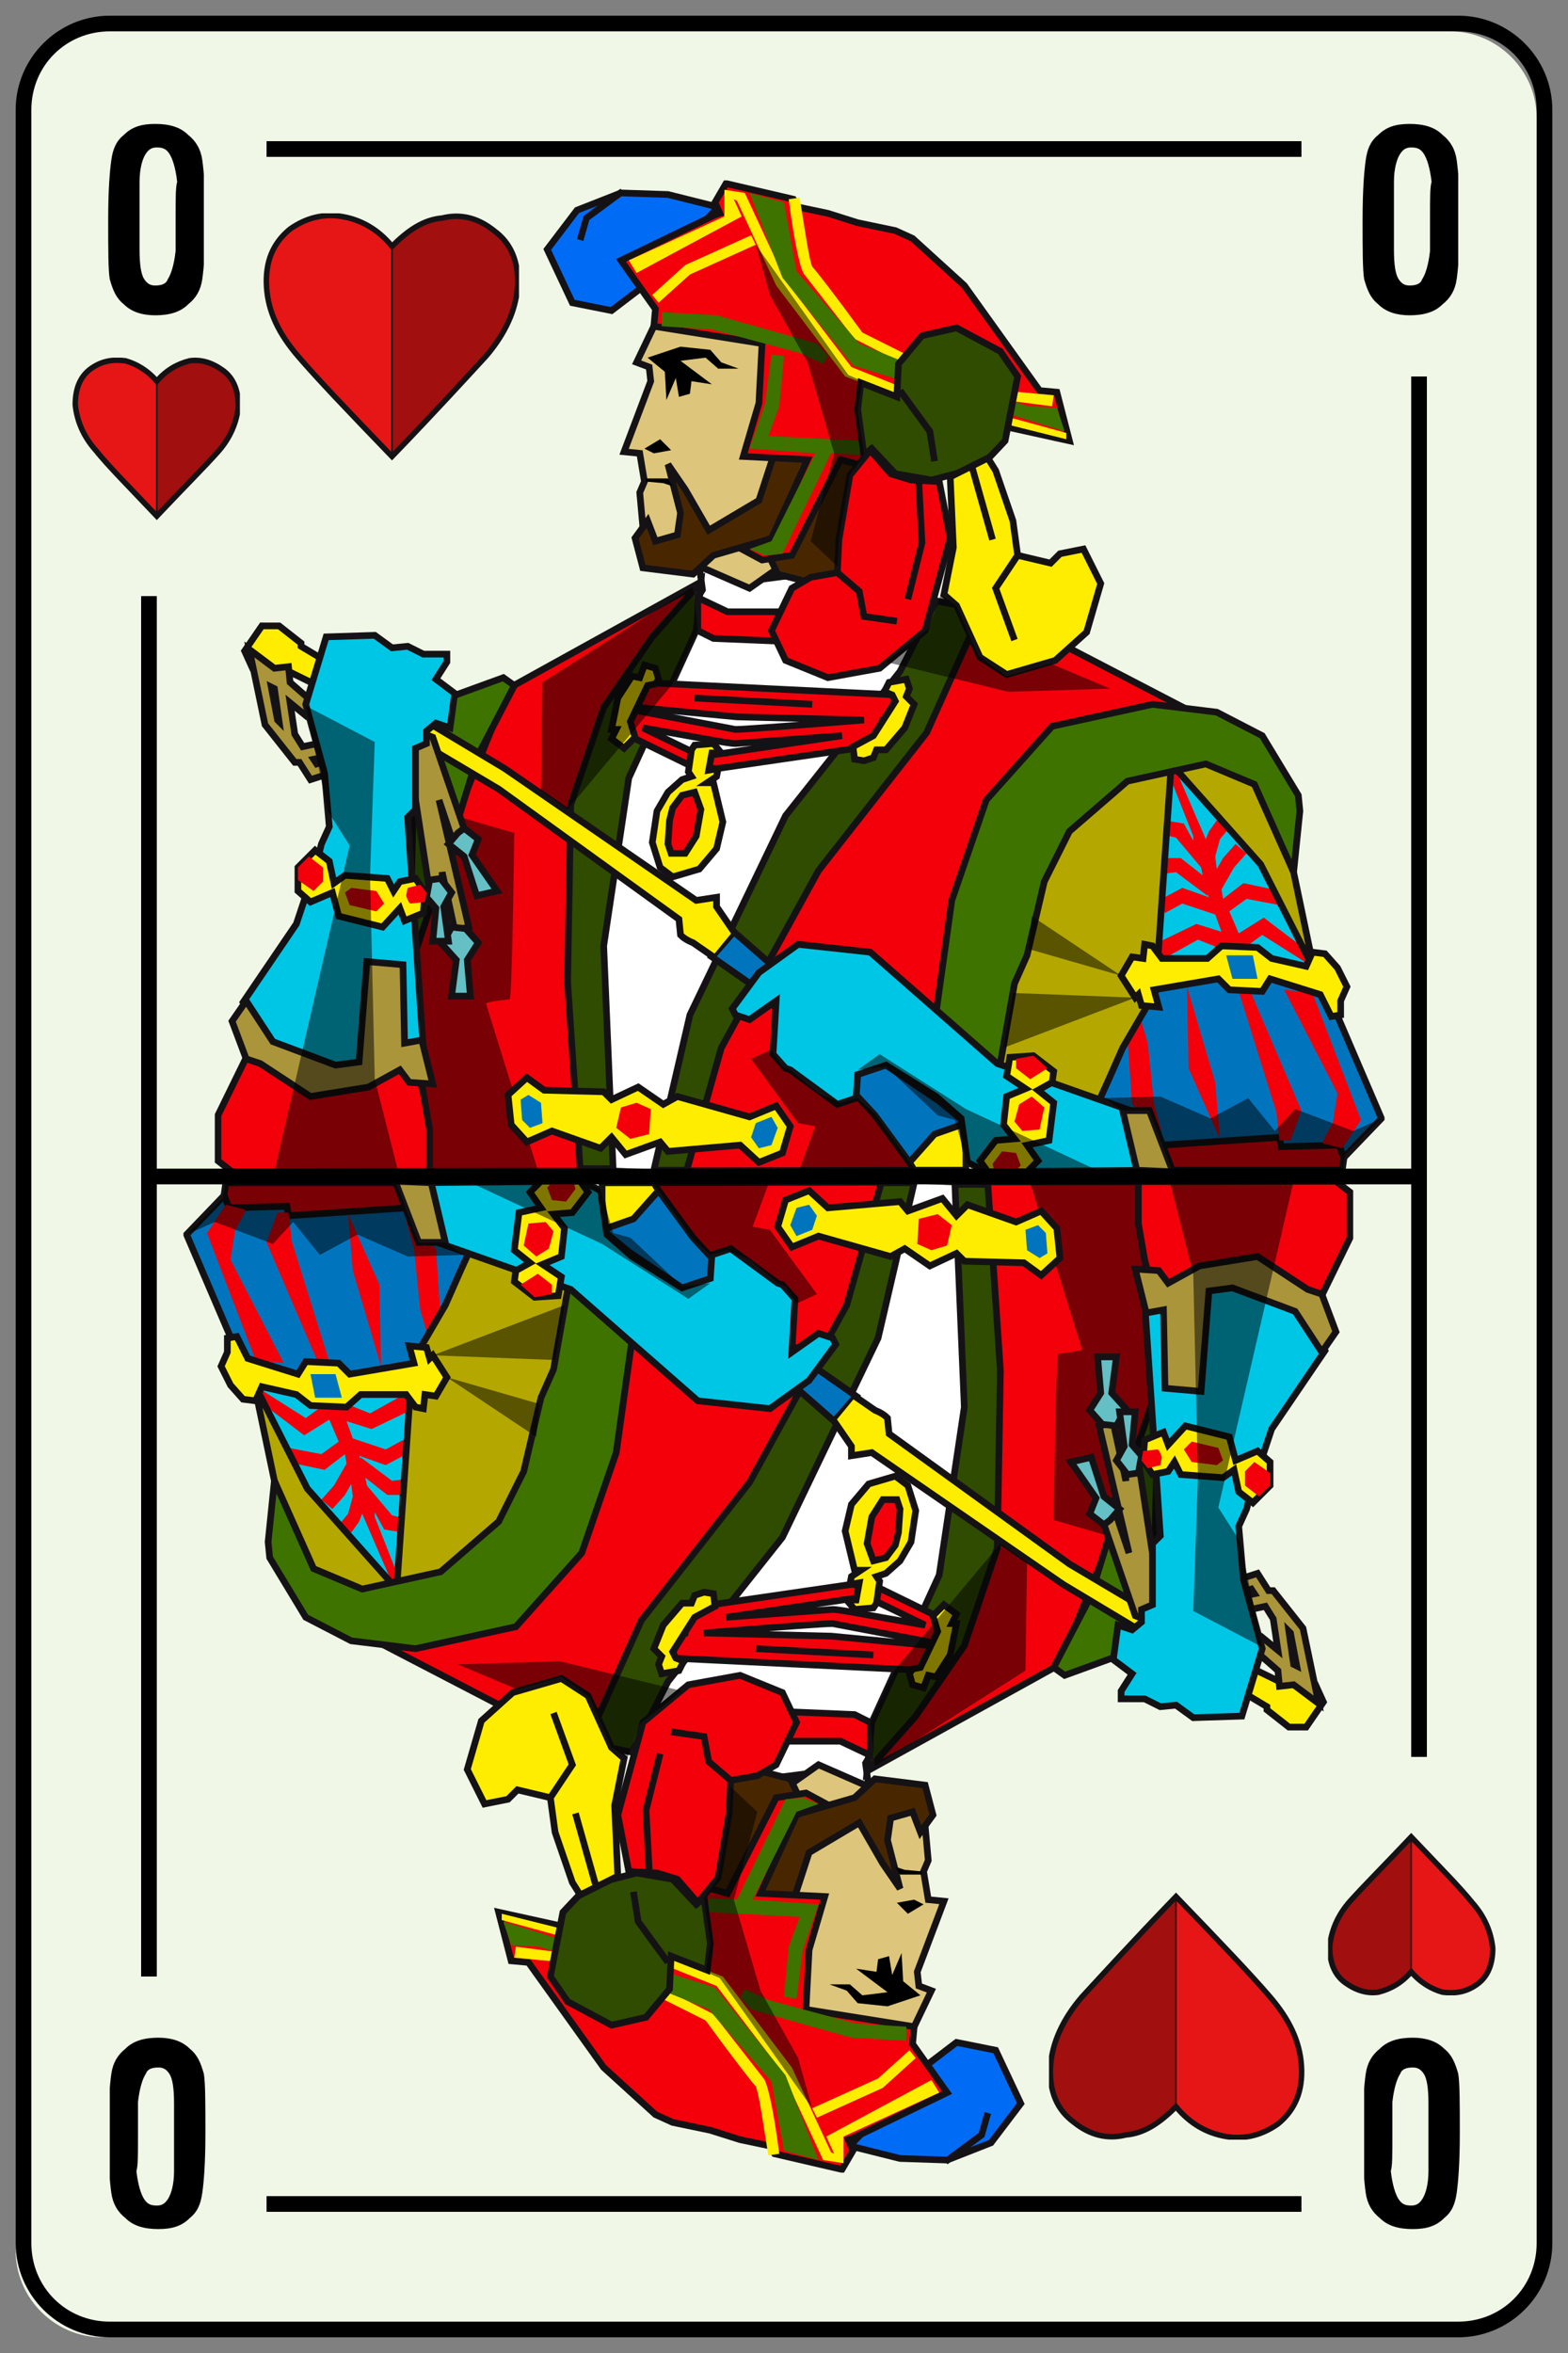 <svg xmlns="http://www.w3.org/2000/svg" xmlns:xlink="http://www.w3.org/1999/xlink" viewBox="0 0 100 150" enable-background="new 0 0 100 150"><rect x="0" y="0" width="100" height="150" fill="#808080" stroke="none"/><symbol viewBox="-4.9 -10.1 9.8 20.2"><path fill-rule="evenodd" clip-rule="evenodd" fill="#009C22" d="M0-1.3c3.1 0 4.7-1.6 4.7-3 0-2.6-2.6-3.9-3.5-4.2-1.1-.4-1.2-1.4-1.2-1.4s-.1 1-1.3 1.5c-.9.3-3.5 1.6-3.5 4.2.1 1.3 1.7 2.9 4.8 2.9z"/><path fill-rule="evenodd" clip-rule="evenodd" fill="#006F20" d="M0-1.3v-8.6s-.1 1-1.3 1.5c-.9.3-3.5 1.6-3.5 4.2.1 1.3 1.7 2.9 4.8 2.9z"/><path fill-rule="evenodd" clip-rule="evenodd" fill="#F40D1D" d="M3.5-2.2h-7v8.7l3.5 3.4 3.5-3.4z"/><path fill-rule="evenodd" clip-rule="evenodd" fill="#AC0019" d="M0-2.2h-3.5v8.7l3.5 3.4z"/><path stroke="#000" stroke-width=".35" stroke-linecap="round" stroke-linejoin="round" stroke-miterlimit="10" fill="none" d="M0-9.9v6.9M0 9.9v-11.8"/><path fill-rule="evenodd" clip-rule="evenodd" fill="#fe0" d="M3.5-1.2v-1.1c-.8-.4-2.1-.7-3.5-.7s-2.7.3-3.5.7v1.1c.8-.4 2-.7 3.5-.7s2.7.3 3.5.7z"/><path clip-rule="evenodd" stroke="#000" stroke-width=".35" stroke-linecap="round" stroke-linejoin="round" stroke-miterlimit="10" d="M-3.5-2.2v8.7l3.5 3.4 3.5-3.5v-8.7c.8-.6 1.3-1.3 1.3-2 0-2.6-2.6-3.9-3.5-4.2-1.2-.4-1.3-1.4-1.3-1.4s-.1 1-1.3 1.5c-.9.3-3.5 1.6-3.5 4.2.1.6.5 1.4 1.3 2z" fill="none"/><path clip-rule="evenodd" stroke="#000" stroke-width=".25" stroke-linecap="round" stroke-miterlimit="10" d="M3.5-2.3c-.8-.4-2.1-.7-3.5-.7s-2.7.3-3.5.7" fill="none"/></symbol><symbol viewBox="-6.7 -8.5 13.4 17"><path fill-rule="evenodd" clip-rule="evenodd" fill="#009915" d="M0 8.3c1.5-1.4 2.4-2.2 2.5-2.5.4-.8.5-1.8.3-3l1.2 1.7.8-1.1c.5-.8.8-1.4.9-1.8.2-.9-.1-2-.9-3.3l1.6.9c.1-2.4-.1-4-.4-4.7-.3-.6-1.1-1-2.3-1.2l1.8-.6c-.8-.7-1.8-1-2.8-1-.1 0-.4.3-1 .8-.4.4-.8.3-1.2-.3h-1c-.4.6-.8.6-1.2.2-.6-.6-.9-.8-1-.8-1 0-2 .4-2.9 1.1l1.8.6c-1.2.2-2 .6-2.3 1.3-.2.5-.4 1.4-.4 2.8v2l1.6-.9c-.8 1.3-1 2.4-.9 3.3.1.4.4 1 .9 1.8.3.4.6.7.8 1.1l1.2-1.7c-.1 1 0 2 .4 2.8.1.3 1 1.1 2.5 2.5z"/><path fill-rule="evenodd" clip-rule="evenodd" fill-opacity=".298" d="M-4.9 3.5c.3.4.6.7.8 1.1l1.2-1.7c-.1 1.1 0 2.1.4 2.9.2.3 1 1.2 2.6 2.5v-16h-.5c-.4.5-.8.6-1.2.2-.6-.5-.9-.8-1-.8-1 0-2 .4-2.9 1.1l1.8.6c-1.2.2-2 .6-2.3 1.3-.3.4-.5 1.3-.5 2.7v2l1.6-.9c-.8 1.3-1 2.4-.9 3.3.1.3.4.9.9 1.7z"/><path clip-rule="evenodd" stroke="#000" stroke-width=".031" stroke-linecap="round" stroke-linejoin="round" stroke-miterlimit="3" d="M-4.9 3.5c-.5-.8-.8-1.4-.9-1.8-.2-.9.1-2 .9-3.3l-1.6.9v-2c0-1.3.2-2.2.4-2.7.4-.7 1.1-1.2 2.3-1.3l-1.8-.6c.9-.7 1.9-1 2.9-1 .1 0 .4.3 1 .8.4.4.8.3 1.2-.2h.5v16c-1.5-1.4-2.4-2.2-2.6-2.5-.3-.8-.4-1.8-.3-3l-1.2 1.7c-.2-.3-.5-.7-.8-1z" fill="none"/><path clip-rule="evenodd" stroke="#151215" stroke-width=".35" d="M0 8.3c-1.5-1.4-2.4-2.2-2.6-2.5-.3-.8-.4-1.8-.3-3l-1.2 1.7c-.2-.3-.5-.7-.8-1.1-.5-.8-.8-1.4-.9-1.8-.2-.9.1-2 .9-3.3l-1.6.9v-2c0-1.2.2-2.1.4-2.6.4-.7 1.1-1.2 2.3-1.3l-1.8-.6c.9-.7 1.9-1 2.9-1 .1 0 .4.3 1 .8.4.4.8.3 1.2-.2h1c.4.6.8.6 1.2.2.6-.6.9-.8 1-.8 1 0 2 .4 2.9 1.1l-1.9.5c1.2.2 2 .6 2.3 1.3.4.7.5 2.3.4 4.7l-1.5-.9c.8 1.3 1 2.4.9 3.3-.1.4-.4 1-.9 1.8l-.8 1-1.3-1.7c.2 1.2.1 2.2-.3 3-.1.3-1 1.1-2.5 2.5z" fill="none"/></symbol><symbol id="g" viewBox="-8.2 -7.9 16.3 15.8"><path fill-rule="evenodd" clip-rule="evenodd" fill="#E61616" d="M6.5 6.8c1.1-.8 1.6-2 1.5-3.6-.1-1.6-.7-3-2-4.4-1.2-1.4-3.2-3.5-6-6.4-2.8 2.9-4.8 5.1-6 6.4-1.2 1.4-1.9 2.9-2 4.4-.1 1.6.4 2.8 1.5 3.6 1 .8 2.1 1.1 3.3.8 1.2-.1 2.3-.8 3.2-1.8 1 1 2 1.7 3.2 1.8 1.2.3 2.3 0 3.3-.8z"/><path fill-rule="evenodd" clip-rule="evenodd" fill-opacity=".298" d="M0-7.6v13.4c1 1 2 1.6 3.2 1.8 1.2.2 2.3-.1 3.3-.8 1.1-.8 1.6-2 1.5-3.6-.1-1.6-.7-3-2-4.4-1.2-1.4-3.2-3.5-6-6.4z"/><path clip-rule="evenodd" stroke="#151215" stroke-width=".1" stroke-linecap="round" stroke-linejoin="round" stroke-miterlimit="3" d="M0-7.6c2.8 2.9 4.8 5.1 6 6.4 1.2 1.4 1.9 2.9 2 4.4.1 1.6-.4 2.8-1.5 3.6-1 .8-2.1 1.1-3.3.8-1.2-.2-2.2-.8-3.2-1.8v-13.4z" fill="none"/><path clip-rule="evenodd" stroke="#151215" stroke-width=".35" d="M6.5 6.8c-1 .8-2.1 1.1-3.3.8-1.2-.1-2.2-.8-3.2-1.8-.9 1.1-2 1.7-3.2 1.9-1.2.2-2.3-.1-3.3-.8-1.1-.9-1.6-2.1-1.5-3.7.1-1.6.8-3 2-4.4 1.2-1.4 3.2-3.5 6-6.4 2.8 2.9 4.8 5.1 6 6.4 1.2 1.4 1.9 2.9 2 4.4.1 1.6-.4 2.8-1.5 3.6z" fill="none"/></symbol><symbol id="c" viewBox="-5.4 -5.2 10.7 10.4"><path fill-rule="evenodd" clip-rule="evenodd" fill="#E61616" d="M4.2 4.4c.7-.5 1-1.3 1-2.3-.1-1-.5-2-1.3-2.9-.8-.9-2.1-2.2-3.9-4.1-1.8 1.9-3.1 3.2-3.9 4.1-.8.9-1.2 1.9-1.3 2.9-.1 1 .3 1.8 1 2.3.7.5 1.4.7 2.2.6.7-.2 1.4-.6 2-1.3.6.7 1.3 1.1 2.1 1.3.7.1 1.4-.1 2.1-.6z"/><path fill-rule="evenodd" clip-rule="evenodd" fill-opacity=".298" d="M0-4.9v8.7c.6.6 1.3 1 2.1 1.2.8.1 1.5 0 2.1-.5.7-.5 1-1.3 1-2.3-.1-1-.5-2-1.3-2.9-.8-1-2.1-2.3-3.9-4.2z"/><path clip-rule="evenodd" stroke="#151215" stroke-width=".1" stroke-linecap="round" stroke-linejoin="round" stroke-miterlimit="3" d="M0-4.9c1.8 1.9 3.1 3.2 3.9 4.1.8.9 1.2 1.9 1.3 2.9.1 1-.3 1.8-1 2.3-.7.5-1.4.7-2.1.6-.8-.2-1.5-.6-2.1-1.2v-8.7z" fill="none"/><path clip-rule="evenodd" stroke="#151215" stroke-width=".35" d="M4.2 4.4c-.7.5-1.4.7-2.1.6-.8-.2-1.5-.6-2.1-1.3-.6.7-1.3 1.1-2 1.3-.8.1-1.5 0-2.2-.5-.7-.5-1-1.3-1-2.3.1-1 .5-2 1.3-2.9.8-1 2.1-2.3 3.9-4.2 1.8 1.9 3.1 3.2 3.9 4.1.8.9 1.2 1.9 1.3 2.9 0 1-.3 1.8-1 2.3z" fill="none"/></symbol><symbol id="e" viewBox="-36.3 0 74.6 63.5"><g clip-rule="evenodd"><path fill-rule="evenodd" fill="#F3000B" d="M4.7 29.6l9.6 6.1 12.9-6.7-12.2-7.3-4.1-21.3-46.1-.1-.9.7v2.9l2.2 4.5 9.7 6.4 6.6 16.3 12.3 6.8-2.3-18.7z"/><path stroke="#151215" stroke-width=".425" fill="none" d="M4.7 29.6l-12.3-10.4 2.3 18.7-12.3-6.8-6.6-16.3-9.7-6.4-2.2-4.5v-2.9l.9-.7 46.1.1 4.1 21.3 12.2 7.3-12.9 6.7z"/><path fill-rule="evenodd" fill="#fff" d="M9 33.3l-8.7-12.5-4.2-8.9-3.5-11.7-4.7.2-.1 16.9 4.4 15.8 2.6 4.3-.2 1.5 3.4-.9 6.2.8z"/><path stroke="#151215" stroke-width=".425" fill="none" d="M9 33.3l-8.7-12.5-4.2-8.9-3.5-11.7-4.7.2-.1 16.9 4.4 15.8 2.6 4.3-.2 1.5 3.4-.9 6.2.8z"/><path fill-rule="evenodd" fill="#2F4C00" d="M9.7 36.7l2.9-.6-3.5-7.8-6.9-8.8-6.2-11.3-2.2-7.8h-2.1l2.3 9.9 6.1 12.7 7.3 9.2z"/><path stroke="#151215" stroke-width=".425" fill="none" d="M9.7 36.7l-2.3-4.5-7.3-9.2-6.1-12.7-2.3-9.9h2.1l2.2 7.8 6.2 11.3 6.9 8.8 3.5 7.8z"/><path fill-rule="evenodd" fill="#2F4C00" d="M-5.3 37.9l-.3-3.1-4.3-9.4-1.6-10.7.6-14.2h-2.1l-.8 11.9.2 11.3 2.1 6.2 3.1 4.5z"/><path stroke="#151215" stroke-width=".425" fill="none" d="M-5.3 37.9l-3.1-3.5-3.1-4.5-2.1-6.2-.2-11.3.8-11.9h2.1l-.6 14.2 1.6 10.7 4.3 9.4z"/><path fill-rule="evenodd" fill="#F3000B" d="M35.6.4h-11.4l-.5 2 8.1.7 4-1.3z"/><path stroke="#151215" stroke-width=".425" fill="none" d="M35.6.4l.2 1.4-4 1.3-8.1-.7.5-2z"/></g><path fill-rule="evenodd" clip-rule="evenodd" fill="#3E7300" d="M-17.2 31.3c-1.6-2.9-2.4-4.4-2.4-4.7 0-.2-.7-2.5-2.1-6.9-.7-2.3-1.5-4.5-2.2-6.7l.3 12.3 2.4 5.2 3.3 1.2.7-.4z"/><path clip-rule="evenodd" stroke="#151215" stroke-width=".425" d="M-17.2 31.3l-.7.5-3.3-1.2-2.4-5.2-.3-12.3c.7 2.2 1.5 4.4 2.2 6.7 1.4 4.5 2.1 6.8 2.1 6.9.1.2.9 1.7 2.4 4.6z" fill="none"/><g clip-rule="evenodd"><path fill-rule="evenodd" fill="#0075BD" d="M34.8 11.4l3.3-7.7-2.4-2.5-.3.8-3.7-.1-.1.6-7.5-.5-5 1 2 6.9 2.2 2.7 5.7.7z"/><path stroke="#151215" stroke-width=".425" fill="none" d="M34.8 11.4l3.3-7.7-2.4-2.5-.3.8-3.7-.1-.1.6-7.5-.5-5 1 2 6.9 2.2 2.7 5.7.7z"/><path fill-rule="evenodd" fill="#00C6E6" d="M25.2 27.1l6.7-8.6 1.9-5.7-10.5-.2 1 14.5z"/><path stroke="#151215" stroke-width=".425" fill="none" d="M25.2 27.1l6.7-8.6 1.9-5.7-10.5-.2 1 14.5z"/><g fill-rule="evenodd" fill="#F3000B"><path d="M24.6 25.5l.4.4 1.9-4.4.2.5.5.7.7-.6-.5-.6-.3-1.1.1-.8.4.7.8.9.7-.6-.8-.9-.8-1.4.1-.6 1.3 1 1.9-.4.4-1-2.1.4-1.1-.8.6-1.4 1.6 1 2.5-1.9.4-1.1-3 1.9-1.1-.8.2-.4-.1-.1-.5.3-.6-.1-2 .8-2.7-1.5-.1 1.2 2.7 1.3 1.6-.5-.4 1.1-2.1.7-1.1-.6-.4.8 1.5.8 1.7-.6-.1.2v-.1l-2 1.5-.8-.1.1 1h1l1.4-1.1-.1.5-1.6 1.9-.8.2.1.9 1.2-.2.6-1.1v.3zM31.9 11.9l1.8-.2 3.1-8.1-1.2-1.8-1.2.3c-.1 0 0 .2.2.6l.4.7.3 1.9-3.4 6.6zM29 11.8l.7.1 3.3-7.7-.7-1.9h-.7l-.2 1.8zM25.7 12.1l1.8-6.1.3-3.6-2 4.5zM22.7 10.2l.5-1.7.4-3.9.5-1.8-1.9 1.8-.3 4.3z"/></g><path fill-rule="evenodd" fill="#B4A800" d="M32.5 19.4l1.3-6.2-3.4 6.7-5.7 6.4-1-14.5-2.1-3.6c-1.4-3.2-2.2-4.9-2.3-4.9-.1 0-3.3.1-9.6.4l7.2 21 10 3.5 3.1-2.4 2.5-6.4z"/><path stroke="#151215" stroke-width=".425" d="M32.5 19.4l1.3-6.2-3.4 6.7-5.7 6.4-1-14.5-2.1-3.6c-1.4-3.2-2.2-4.9-2.3-4.9-.1 0-3.3.1-9.6.4l7.2 21 10 3.5 3.1-2.4 2.5-6.4z" fill="none"/><path fill-rule="evenodd" fill="#FFED00" d="M33.3 13.4l.4.9.8-.1.8-.9.6-1.2-.4-.9v-.9l-.6-.1-.7 1.4-3.2 1-.5-.8-2.1.1-.7.7-4.1-.7.3-1.1-1.1.1-.2.7-.2-.2-.9 1.4.7 1.2.7-.1.1.9.5-.1.6-.8h2.9l.9.8 2.3-.1.9-.7z"/><path stroke="#151215" stroke-width=".425" fill="none" d="M33.3 13.4l-2.2.5-.9.7-2.3.1-.9-.8h-2.9l-.6.8-.5.1-.1-.9-.7.1-.7-1.2.9-1.4.2.2.2-.7 1.1-.1-.3 1.1 4.1.7.7-.7 2.1-.1.5.8 3.2-1 .7-1.4.6.1v.9l.4.9-.6 1.2-.8.9-.8.1z"/></g><path fill-rule="evenodd" clip-rule="evenodd" fill="#3E7300" d="M12.9 24l4.2 4.7 6.4 1.4 4.1-.5 2.9-1.5 2.3-3.8.1-1-.4-3.9-2.5 5.6-3.1 1.3-5-1.1-3.7-3.2-1.6-3.2-1.1-4.7-.8-1.8-1.6-9-3.8 4.3 1.4 10z"/><path clip-rule="evenodd" stroke="#151215" stroke-width=".425" fill="none" d="M12.9 24l-2.2-6.4-1.4-10 3.8-4.3 1.6 9 .8 1.8 1.1 4.7 1.6 3.2 3.7 3.2 5 1.1 3.1-1.3 2.5-5.6.4 3.9-.1 1-2.3 3.8-2.9 1.5-4.1.5-6.4-1.4z"/><path fill-rule="evenodd" clip-rule="evenodd" d="M-17.2 21.9c-.1-7-.2-10.6-.3-10.6l-.8-.1c-.5-.1-.7-.1-.7-.2l3.3-10.6h-6.8v2.5l-.9 3 .7.1-.3 2.9-1 14 .6.8 6.2-1.8z" opacity=".5" enable-background="new"/><g clip-rule="evenodd"><path fill-rule="evenodd" fill="#0075BD" d="M-1.6 11.9l-3 2.1 1.4 1.6 9.7-8.5 3.4-2.3 1.7-1.4-3.6-2.5-2.2 3z"/><path stroke="#151215" stroke-width=".425" fill="none" d="M11.6 3.4l-1.7 1.4-3.4 2.3-9.7 8.5-1.4-1.6 3-2.1 7.4-8 2.2-3"/><path fill-rule="evenodd" fill="#FFED00" d="M9.6 2.7l2 .7v-3h-3.3l-.3.5z"/><path stroke="#151215" stroke-width=".425" fill="none" d="M9.6 2.7l-1.6-1.8.3-.5h3.3v3z"/><path fill-rule="evenodd" fill="#FFED00" d="M-30.8 34.1v-.2l13-7.8 12.2-8.4 1.3.2v-.6l1.1-1.6-1.4-1.7-1.3.9c-.5.2-.8.4-.8.5l-.1 1-11.5 8.3-9.1 5.4-4.3 2.1-2.3.2-.5 1.1 1.1 1.6h1.1l1.5-1z"/><path stroke="#151215" stroke-width=".425" d="M-3.2 15.6l-1.1 1.6v.6l-1.3-.2-12.2 8.4-13 7.8v.2l-1.4 1.1h-1.1l-1.1-1.6.5-1.1 2.3-.2 4.3-2.1 9.1-5.4 11.5-8.3.1-1c.1-.1.3-.3.8-.5l1.3-.9" fill="none"/><path fill-rule="evenodd" fill="#AA953A" d="M-30 26.6l.2-.2 2.7.9-2.9-.7zm-1.2 1.6l.5-.8 4.7 1-4.4.9-1.1.9.3-2zm-1.3 2.9l-.2.2.4-2.1.1-.1-.3 2zm-1.6 2.5l1.5-1.2.9.1.1-1 1.6-1.4 6.6-1.3v-.4l.3.1.1-.3.5-.2 2.4-7-.9-.3-1 3.3 1.9-8.2-.9-.2-.8 3.7v-.5l-.9-.1-1.3 8.5-6.2-2-.7 1.1h-.3l-1.9 2.4-1 4.9z"/><path stroke="#151215" stroke-width=".425" d="M-34.1 33.6l1-4.8 1.9-2.4h.3l.7-1.1 6.2 2 1.3-8.5.9.1v.5l.8-3.7.9.2-1.9 8.1 1.1-3.3.9.3-2.4 7-.5.2-.1.3-.3-.1v.4l-6.6 1.3-1.6 1.4-.1 1-.9-.1-1.6 1.2zm1.6-2.5l.3-2.1-.1.1-.4 2.1.2-.1zm1.3-2.9l-.3 2 1.1-.9 4.4-.9-4.7-1-.5.8zm1.2-1.6l2.9.6-2.7-.9-.2.3z" fill="none"/><path fill-rule="evenodd" fill="#64C0C5" d="M-20.8 21.9l.4.3.9-.7-.4-1 1.6-2.3-1.3-.3-.8 2.5-1 .8z"/><path stroke="#151215" stroke-width=".425" fill="none" d="M-20.8 21.9l-.6-.7 1-.8.8-2.5 1.3.3-1.6 2.3.4 1-.9.7z"/><path fill-rule="evenodd" fill="#64C0C5" d="M-21.2 15.9l.9-.1.8-.9-.7-1.1.2-2.3h-1.2l.3 2.3-.9 1z"/><path stroke="#151215" stroke-width=".425" fill="none" d="M-21.2 15.9l.9-.1.8-.9-.7-1.1.2-2.3h-1.2l.3 2.3-.9 1z"/><path fill-rule="evenodd" fill="#64C0C5" d="M-21.9 19l.7-.9-.5-.9.3-2.2h-1l.2 2.1-.6.7.2 1.1z"/><path stroke="#151215" stroke-width=".425" fill="none" d="M-21.9 19l.7-.9-.5-.9.3-2.2h-1l.2 2.1-.6.7.2 1.1z"/></g><g clip-rule="evenodd"><path fill-rule="evenodd" fill="#00C6E6" d="M-.5 11.2l-1.7-1.2-.9.3-.2.4 1.7 2.3 2.5 1.8 4.6-.5 8.1-7.1 8.8-3.1 1.2-3.7-10.7-.1-1.2.6-.4 2.8-1.6 1.4-3.2 2-1.8-.6-.1-1.5-1.2-.4-3 2.2-.3.1-.8.9z"/><path stroke="#151215" stroke-width=".425" fill="none" d="M-.5 11.2l-1.7-1.2-.9.3-.2.4 1.7 2.3 2.5 1.8 4.6-.5 8.1-7.1 8.8-3.1 1.2-3.7-10.7-.1-1.2.6-.4 2.8-1.6 1.4-3.2 2-1.8-.6-.1-1.5-1.2-.4-3 2.2-.3.1-.8.9z"/><path fill-rule="evenodd" fill="#AA953A" d="M21.6 4.2h1.7l1.5-3.9-2.3.1z"/><path stroke="#151215" stroke-width=".425" fill="none" d="M21.6 4.2h1.7l1.5-3.9-2.3.1z"/></g><path fill-rule="evenodd" clip-rule="evenodd" fill="#F3000B" d="M-5.5 36.9l1.9-.9h3.7l.2-1.9-4.8.2-1 .5z"/><path clip-rule="evenodd" stroke="#151215" stroke-width=".425" fill="none" d="M-5.5 36.9l1.9-.9h3.7l.2-1.9-4.8.2-1 .5z"/><g clip-rule="evenodd"><path fill-rule="evenodd" fill="#DDC67B" d="M1.1 55l.1-15.1-3.4-2.4-3.2 1.4-3.4.3-.4 4.4.3.7-.3 1.8-1 .1 1.7 4.5-.1.9-.8.3 1.1 2.3z"/><path stroke="#151215" stroke-width=".425" fill="none" d="M1.1 55l-9.4-.8-1.1-2.3.8-.3.1-.9-1.7-4.5 1-.1.3-1.8-.3-.7.4-4.4 3.4-.3 3.2-1.4 3.4 2.4z"/><path fill-rule="evenodd" fill="#482700" d="M7.4 48.4l-1.6-11.6-6.2 1.6-1 2.1-3.1-.9-1.3-1.2-3.2.4-.5 1.9.8 1.1.5-1.3 1.4.4.2 1.4-.8 3.1 1.1-1.6 1.5-2.6 3.2 1.9 1.5 4.6z"/><path stroke="#151215" stroke-width=".425" fill="none" d="M7.4 48.4l-7.5-.7-1.5-4.6-3.2-1.9-1.5 2.6-1.1 1.6.8-3.1-.2-1.4-1.4-.4-.5 1.3-.8-1.1.5-1.9 3.2-.4 1.3 1.2 3.1.9 1-2.1 6.2-1.6z"/><path fill-rule="evenodd" fill="#006CF6" d="M-4.2 61.8l-4.7-5-2.1-1.6-2.5.5-1.6 3.4 1.9 2.5 2.8 1.1 3-.1z"/><path stroke="#151215" stroke-width=".425" fill="none" d="M-4.2 61.8l-3.2.8-3 .1-2.8-1.1-1.9-2.5 1.6-3.4 2.5-.5 2.1 1.6z"/><path fill-rule="evenodd" fill="#F3000B" d="M.9 61.8l1.9-.4 1.9-.6 2.4-.5 1.1-.5 3.3-3 4.8-6.7 1.1-.1.8-3.1-5.9 1.3-3-4.1-5.7 1.6-3.1-6.1-1.9-.3-1.3.7 1.9.7 2.3 5-4.1.2 1 3.4.2 3.8-6.9 1.1.1 1.1-2.2 3.1 6 2.9.3.1-.3.7.7 1.2 4.3-1z"/><path stroke="#151215" stroke-width=".425" fill="none" d="M.9 61.8l-.3.5-4.3 1-.7-1.2.3-.7-.3-.1-6-2.9 2.2-3.1-.1-1.1 6.9-1.1-.2-3.8-1-3.4 4.1-.2-2.3-5-1.9-.7 1.3-.7 1.9.3 3.1 6.1 5.7-1.6 3 4.1 5.9-1.3-.8 3.1-1.1.1-4.8 6.7-3.3 3-1.1.5-2.4.5-1.9.6z"/><g fill-rule="evenodd"><g fill="#FFED00"><path d="M7.8 50.2l10.2-2.8v-.4l-10.4 2.6-3.7 1.4-4.4 5.8-2.5 5.4-.2.1.5-1.1-6.7-3.6-.5.8 6.1 2.8v1.7l1.3-.2 2.6-5.6 4.2-5.5zM1 62.4c.4-2.5.6-3.9.8-4.4.2-.2 1.3-1.6 3.2-4.2l4.2-2.1 4.8-1.6 3.2-.3-.1-.7-3.1.4-5 1.6-4.5 2.3-3.2 4.1c-.2.2-.6 1.7-1 4.8l.7.1zM-6.3 58.1l4.2 1.9.3-.6-4.2-1.9-2-1.8-.4.5z"/></g><g fill="#3E7300"><path d="M4.9 46.9l-.1-.9-1.8.1-3.1-6.4-1.1-.1-1 .4 1.4.5 2.8 5.6-4.2.3 1 2.9.4 3.1.8-.1-.3-3.2-.7-1.9zM17.9 47.5l-13.5 4.2-4.5 5.6-2.1 5.4 2.2-.6.8-4.4 4-4.6 5.6-2.3 5.2-1.7 1.8-.1zM2.5 51.8l-1.5.7-5.6 1.5-3.2.2v.9l3.5-.2 6.4-1.8.7-.8z"/></g></g><path fill-rule="evenodd" fill="#2F4C00" d="M13.8 52.6l1.1-1.6-.8-4.1-1.6-1.7-3.1-.8-2.3.4-1.5 1.6-.5-.4-.4 2.9.2 1.7 2.3-.9.1 2.1 1.5 1.8 2.2.5z"/><path stroke="#151215" stroke-width=".425" fill="none" d="M13.8 52.6l1.1-1.6-.8-4.1-1.6-1.7-3.1-.8-2.3.4-1.5 1.6-.5-.4-.4 2.9.2 1.7 2.3-.9.1 2.1 1.5 1.8 2.2.5z"/><path fill-rule="evenodd" fill="#FFED00" d="M13.5 45l1.1-3.2.3-2.2 2.1-.5.6.6 1.5.3 1.1-2.2-.9-3.1-2-1.8-3.1-.9-1.7 1.1-1.5 3.3-.8.7.6 3-.2 4.5 2.4 1.2z"/><path stroke="#151215" stroke-width=".425" fill="none" d="M13.5 45l1.1-3.2.3-2.2 2.1-.5.6.6 1.5.3 1.1-2.2-.9-3.1-2-1.8-3.1-.9-1.7 1.1-1.5 3.3-.8.7.6 3-.2 4.5 2.4 1.2z"/><path fill-rule="evenodd" fill="#F3000B" d="M5.5 46.3l1.3-1.5 1.3-.4 1.8-.1.7-3.6-1.6-5.9-2.9-2.4-3.3-.6-2.7 1.1-.9 1.9 1.3 2.7 1.2.7 1.7.3.1 2.1.7 4.1z"/><path stroke="#151215" stroke-width=".425" fill="none" d="M5.5 46.3l-1.3-1.6-.7-4.1-.1-2.1-1.7-.3-1.2-.7-1.3-2.7.9-1.9 2.7-1.1 3.3.6 2.9 2.4 1.6 5.9-.7 3.6-1.8.1-1.3.4z"/></g><g clip-rule="evenodd"><path fill-rule="evenodd" fill="#F3000B" d="M-3.1 28.5c.5 0 3.2.3 8.3.6l-8.1.2-6.3.6-.1-.2 6.2-1.2zm0-.9c-.5.1-2.5.4-6 1.1l3.3-1.6 1.4-.1 8.1 1.2-6.8-.6zm10.3 3.1l-.6-1.6h-.3l-.3-1.6-10.3-1.5-1.7.1-4.3 2.1.3.5-.5.1.7 2 .6-.1v.7l16.4-.7zm-12.9-.2l7.5-.4-7.5.4z"/><path stroke="#151215" stroke-width=".425" d="M7.2 30.7l-16.4.8v-.7l-.6.1-.7-2 .5-.1-.3-.5 4.3-2.1 1.7-.2 10.3 1.5.3 1.6h.3l.6 1.6zm-10.3-3.1l6.8.5-8.1-1.2-1.3.1-3.3 1.6c3.5-.6 5.4-1 5.9-1zm0 .9l-6.3 1.2.1.2 6.3-.6 8.1-.2c-5-.4-7.7-.6-8.2-.6zm-2.6 2l7.5-.4" fill="none"/><path fill-rule="evenodd" fill="#FFED00" d="M-8 31.7l-.2-.3-.5-.1-1.1-2.3.3-1-.7-.7-.8.6.3.6h-.3l.4 2 .9 1.4.5-.1.3.8.7-.2z"/><path stroke="#151215" stroke-width=".425" fill="none" d="M-8 31.7l-.2.7-.7.2-.3-.8-.5.1-.9-1.4-.4-2h.3l-.3-.6.8-.6.7.7-.3 1 1.1 2.3.5.1z"/><path fill-rule="evenodd" fill="#FFED00" d="M6.4 30.9l.3.6 1.1.2.2-.6-.2-.5.5-.5-.6-1.5-1.2-1.4h-.6l-.2-.5-.6-.2-.6.1-.1.8 1.3.7 1.4 2.2-.2.4z"/><path stroke="#151215" stroke-width=".425" fill="none" d="M6.4 30.9l.3.6 1.1.2.2-.6-.2-.5.5-.5-.6-1.5-1.2-1.4h-.6l-.2-.5-.6-.2-.6.1-.1.8 1.3.7 1.4 2.2-.2.4z"/><path fill-rule="evenodd" fill="#FFED00" d="M-5.7 27.5l1.2.1.5-.6h-.6l-.2-1.1.6.1-.1-.5-.6-.4h.4l.6-2.5-.4-1.7-1.1-1.3-1.7-.5-.8.6-.5 1.6.3 2 .7 1.2.9.8.6.2-.2.3.2 1.4z"/><path stroke="#151215" stroke-width=".425" fill="none" d="M-5.7 27.5l-.2-.3-.2-1.4.2-.3-.6-.2-.9-.8-.7-1.2-.3-2 .5-1.6.8-.6 1.7.5 1.1 1.3.4 1.7-.6 2.5h-.4l.6.4.1.5-.6-.1.2 1.1h.6l-.5.6z"/><path fill-rule="evenodd" fill="#F3000B" d="M-5.7 24.5l.4-1.1-.3-1.7-.7-1.1h-.9l-.2.6.1 1.5.2.8.6.8z"/><path stroke="#151215" stroke-width=".425" fill="none" d="M-5.7 24.5l.4-1.1-.3-1.7-.7-1.1h-.9l-.2.6.1 1.5.2.8.6.8z"/></g><g clip-rule="evenodd"><path fill-rule="evenodd" fill="#00C6E6" d="M-21.5 33.3v-.5l-.7-1.1 1.2-.9-.3-2.2-.9.3-.6-.5v-.8l-.7-.3v-3.9l-.5-.5 1-14.9h-1.5l-.4 4.8-1.1.1-.3-4-.9-2.9-5.1.8-2.2 4.3 3.4 5 1.3 3.9.3 1.2.5 1.1-.3 3.4-1.2 4.4 1.3 4.3 3.1.1 1.1-.8 1 .1 1-.5z"/><path stroke="#151215" stroke-width=".425" fill="none" d="M-21.5 33.3h-1.5l-1 .5-1-.1-1.1.8-3.1-.1-1.3-4.3 1.2-4.4.3-3.4-.5-1.1-.3-1.2-1.3-3.9-3.4-5 2.2-4.3 5.1-.8.9 2.9.3 4 1.1-.1.4-4.8h1.5l-1 14.9.5.5v3.9l.7.3v.8l.6.5.9-.3.3 2.2-1.2.9.7 1.1z"/><path fill-rule="evenodd" fill="#AA953A" d="M-23.1 8.7l.7-2.8-1.5.1-.6.8-2-1.1-3.7-.6-3.2 2.1-.9.3-.9 2.4.9 1.3 1.7-2.6 4-1.5 1.5.2.5 6.4 2.3-.2.1-5z"/><path stroke="#151215" stroke-width=".425" fill="none" d="M-23.1 8.7l.7-2.8-1.5.1-.6.8-2-1.1-3.7-.6-3.2 2.1-.9.3-.9 2.4.9 1.3 1.7-2.6 4-1.5 1.5.2.5 6.4 2.3-.2.1-5z"/></g><g clip-rule="evenodd"><path fill-rule="evenodd" fill="#FFED00" d="M-29.9 20.8l.9-.7.3-1.4.7.5 2.7-.2.4-.8.4.6 1 .2.6-.9-.1-1.3-1.2-.5-.3.8-1.1-1.2-2.8.7-.4 1.5-1.4-.6-.8.7v1.5z"/><path stroke="#151215" stroke-width=".425" fill="none" d="M-29.9 20.8l-1.1-1.1v-1.5l.8-.7 1.4.6.4-1.5 2.8-.7 1.1 1.2.3-.8 1.2.5.1 1.3-.6.9-1-.2-.4-.6-.4.8-2.7.2-.7-.5-.3 1.4z"/><path fill-rule="evenodd" fill="#FFED00" d="M14.4 7.6l1.5.1 1.3-1-.1-.7-.9-.5 1-.8-.3-2.4-1.4-.3.7-1-.7-.7h-2.5l-.5.7 1 1.3 1.2.1-.7.9.2 1.8 1.2.5-1.2.8z"/><path stroke="#151215" stroke-width=".425" fill="none" d="M14.4 7.6l-.2-1.2 1.2-.8-1.2-.5-.2-1.8.7-.9-1.2-.1-1-1.3.5-.7h2.5l.7.7-.7 1 1.4.3.3 2.4-1 .8.9.5.1.7-1.3 1z"/><g fill-rule="evenodd"><path fill="#F3000B" d="M14.8 7.5l1.1.2.9-.8-1.1-.7-.9.7zM15.8 5.1l.8-.7-.3-1.4-1.1-.1-.5.6.3 1.1zM13.4.4l-.1.4.6.8.9-.1.3-.8-.2-.2zM-30.3 20.4l.9-.7v-.9l-.6-.6-1 .7v.8zM-28 18.1l.4.3 1.6-.2.5-.8-.5-.5-1.7.4zM-24 18.4l.8.2.4-.5-.1-.6-.9-.1c-.1 0-.2.2-.3.5l.1.5z"/><path fill="#0075BD" d="M28.2 14.1h1.7l.3-1.5h-1.6z"/></g><path fill-rule="evenodd" fill="#FFED00" d="M-11.5 5.4l.5-.5 1.7.8 1.6-1.1.9.5 4.6-1.3 1.7.7.9-1.3-.5-1.7-1.5-.6-1.2 1.1-4.6-.4-.5.6-2.2-.8-.9 1.1-.7-.7-3.1 1.1-1.6-.7-1 1.1-.2 1.9 1.2 1.1 1.1-.8z"/><path stroke="#151215" stroke-width=".425" fill="none" d="M-11.5 5.4l-3.8.1-1.1.8-1.2-1.1.2-1.9 1-1.1 1.6.7 3.1-1.1.7.7.9-1.1 2.2.8.5-.6 4.6.4 1.2-1.1 1.5.6.5 1.7-.9 1.3-1.7-.7-4.6 1.3-.9-.5-1.6 1.1-1.7-.8z"/><path fill-rule="evenodd" fill="#F3000B" d="M-10.4 4.4l1 .3.9-.4-.1-1.6-1.2-.3-.9.7z"/><path fill-rule="evenodd" fill="#0075BD" d="M-1.8 3.4l1 .4.4-.7-.4-1.1-.8-.2-.5.7zM-16.8 4.9l.5.3.8-.5.1-1.3-.8-.3-.5.5z"/></g><g fill-rule="evenodd" clip-rule="evenodd"><path d="M-6.6 52.9l1.9-.2.7-.8 1.1-.4h-1.3l-.8.7-1.6-.2 2-1.5-1.3.2-.1-.8-.7-.2-.2 1.2-.6-1.4-.1 1.8-1.1.9zM-8.3 46.1l-.6.3 1 .6.7-.7zM-8.8 44.3v.2h1.4l.3-.5-.6.2z"/></g><g clip-rule="evenodd" stroke="#151215" stroke-width=".425" fill="none"><path d="M-23.1 5.9l.5-2.9v-2.7M3.4 38.5l1.4-1.2.3-1.6 2.1-.3M8.6 44.2l.2-3.8-.9-3.6M14.9 39.6l-1.4-2.1 1.2-3.3M12 45.2l1.3-4.6M7.4 50.1l1.9-2.6.3-1.9M-13 59.7l.4 1.4 2.3 1.7"/></g><g fill-rule="evenodd" clip-rule="evenodd" opacity=".5" enable-background="new"><path d="M5 50.7l-.3-1.8.4-2.9-.9-1.3-.7-4.1-.1-1.7-1.7 1.6 1.5 5.6-1.7 5.8-2.4 4.3-.9 3.2 5.9-8.3zM20.8 31.1l-6.5-.2-7.8 1.9 2.7 2.1.8 2.2 1-.7 1.4-3.2 1.8-1.3 2.8.8zM22.4 11.4l-8.4-3.2.6 3.5zM15.8 16.6l5.7-3.8-5.9 1.7zM-5.8 37.6l.3-2.8-1.6-3.4-6.7-8-1.7 1.2.1 6.9zM-30.5 30l4.4-2.3-.3-8.5.3-13 1.5-5.9h-7.9l4.8 20.8-1.4 2.2zM-.8 8.1l.7-1.1.5-.2 1.8-1.5 1.4-.6 1.1.3 1.1-1 2.5-3.5h-7.3l1 2.7-1.1.2-3 4.1zM31.3 2.9l1.3 1.4 3.7-1.4 1.8.8-2.3-2.3-.2-1.1-10.9.2-1.4 3.7h-1.7l-1.2.8 3.6.1 3.2-1.4 2.4 1.3zM4.7 6.8l1.4 1 5.5-3.5 8.8-4.1-7.3-.2-1.4.8-.8 2.8-1.1.3-3.3 3.1z"/></g></symbol><symbol id="b" viewBox="-49 -74 98 148"><path fill="#F0F7E6" d="M48-68.5c0-3-2.5-5.5-5.5-5.5h-86c-3 0-5.5 2.5-5.5 5.5v136c0 3 2.5 5.5 5.5 5.5h86c3 0 5.5-2.5 5.5-5.5v-136z"/><path fill="#000" d="M43 73c2.8 0 5-2.2 5-5v-136c0-2.8-2.2-5-5-5h-86c-2.8 0-5 2.2-5 5v136c0 2.8 2.2 5 5 5h86m0 1h-86c-3.3 0-6-2.7-6-6v-136c0-3.3 2.7-6 6-6h86c3.3 0 6 2.7 6 6v136c0 3.3-2.7 6-6 6z"/></symbol><symbol id="d" viewBox="-3.1 -6.1 6.1 12.2"><path fill-rule="evenodd" clip-rule="evenodd" d="M2.9 3.8c-.1.7-.4 1.2-.9 1.6-.5.5-1.2.7-2.1.7-.9 0-1.5-.2-2-.7-.5-.4-.7-.9-.8-1.6-.1-.7-.2-1.9-.2-3.8s0-3.2.1-3.8c.2-.7.4-1.2.9-1.6.5-.5 1.2-.7 2-.7.9 0 1.6.2 2.1.7.5.4.8.9.9 1.6.1.7.2 1.9.2 3.8s-.1 3.1-.2 3.8zm-1.7-3.7v-2.1c-.1-.9-.3-1.5-.5-1.8-.1-.3-.4-.4-.8-.4-.3 0-.5.1-.7.4-.2.3-.3.9-.3 1.9v4.3c0 .9.2 1.5.4 1.8.2.3.4.4.7.4.4 0 .6-.1.8-.4.2-.3.4-.9.5-1.8-.1-.3-.1-1-.1-2.3z"/></symbol><symbol id="f" viewBox="-41 -66 82 132"><g><g fill-rule="evenodd" clip-rule="evenodd"><path d="M33 66h-66v-1h66zM33-65h-66v-1h66zM-41 37h1v-88h-1zM41-37h-1v88h1zM40-.5h-80v1h80z"/></g></g></symbol><symbol viewBox="-7.7 -10.4 15.4 20.8"><g clip-rule="evenodd"><path fill-rule="evenodd" fill="#fe0" d="M0-5.9l-.4.2-.6-2.1 1-.9 1 .8-.6 2.1-.4-.1zm3-.3l-1.5.2.9-2.1-1.5-1-.9-1-.9 1-1.5 1 .9 2.1-1.5-.2 3 2.2 3-2.2z"/><path stroke="#222123" stroke-width=".35" d="M3-6.2l-3 2.2-3-2.2 1.5.2-.9-2.1 1.5-1 .9-1 .9 1 1.5 1-.9 2.1 1.5-.2zm-3 .3l.4.2.6-2.2-1-.8-1.1.8.6 2.1.5-.1z" fill="none"/></g><use xlink:href="#a" width="15.4" height="15.4" x="-7.7" y="-7.7" transform="translate(0 2.703)" overflow="visible"/></symbol><symbol id="a" viewBox="-7.7 -7.7 15.4 15.4"><path fill-rule="evenodd" clip-rule="evenodd" fill="#F40D1D" d="M6.8 3.3c.5-1 .7-2.1.7-3.3 0-1.2-.2-2.3-.7-3.3-.4-.8-.9-1.5-1.5-2-1.5-1.5-3.2-2.2-5.3-2.2-2 0-3.8.7-5.3 2.1-.7.8-1.2 1.5-1.5 2.1-.5 1-.8 2.1-.8 3.3 0 1.2.3 2.2.8 3.3.4.8.9 1.5 1.5 2.1 1.5 1.4 3.3 2.1 5.3 2.1s3.8-.7 5.3-2.1c.5-.5 1-1.2 1.5-2.1z"/><g clip-rule="evenodd"><path fill-rule="evenodd" fill="#00AFE7" d="M6.8 3.3c-2.4-.5-4.6-.7-6.8-.7s-4.4.2-6.8.7c.4.8.9 1.5 1.5 2.1 1.9-.7 3.7-1.1 5.3-1.1 1.7 0 3.4.4 5.3 1.1.5-.6 1-1.3 1.5-2.1z"/><path stroke="#222123" stroke-width=".35" d="M6.8 3.3c-.5.8-1 1.5-1.5 2.1-1.9-.7-3.6-1.1-5.3-1.1-1.7 0-3.4.4-5.3 1.1-.6-.6-1.1-1.3-1.5-2.1 2.4-.5 4.7-.7 6.8-.7 2.2 0 4.4.2 6.8.7z" fill="none"/><path fill-rule="evenodd" fill="#00AFE7" d="M6.8-3.3c-.4-.8-.9-1.5-1.5-2-1.9.7-3.6 1-5.2 1-1.8 0-3.5-.4-5.3-1.1-.8.8-1.3 1.5-1.6 2.1 2.4.5 4.6.7 6.8.7s4.4-.2 6.8-.7z"/><path stroke="#222123" stroke-width=".35" d="M6.8-3.3c-2.4.5-4.6.7-6.7.7-2.2 0-4.5-.2-6.8-.7.2-.6.7-1.3 1.4-2.1 1.8.8 3.6 1.1 5.3 1.1 1.6 0 3.4-.4 5.2-1.1.7.6 1.2 1.3 1.6 2.1z" fill="none"/></g><g fill-rule="evenodd" clip-rule="evenodd" fill="#fe0"><path d="M7.2 0l-1 1.3-2-.5 1.1.5-.6 1.3-.8-.5.2-.5-1.9-.4-.5-.7-1.7 1.8-1.9-1.8-.5.6-2 .4.4.6-.8.5-.6-1.2 1.2-.5-2 .5-1-1.3 1-1.2 2 .5-1.2-.5.6-1.3.8.4-.3.5 2 .4.5.6 1.8-1.8 1.8 1.8.5-.6 1.9-.4-.3-.5.8-.5.6 1.3-1.2.4 2-.5 1.1 1.3zM1.6-6.8v1.1l-1.6 1.1-1.6-1 .1-1.1-1.4 1.1-1.5-.5c1.4-1 2.8-1.4 4.4-1.4 1.6 0 3 .5 4.4 1.4l-1.5.5-1.3-1.2zM-1.5 6.6l-.1-1.1 1.6-1 1.6 1v1.1l1.4-1.1 1.5.5c-1.3 1-2.8 1.5-4.5 1.5-1.6 0-3.1-.5-4.5-1.5l1.6-.6 1.4 1.2z"/></g><path clip-rule="evenodd" stroke="#1A1A1A" stroke-width=".35" fill="none" d="M0-7.5v15"/><path fill-rule="evenodd" clip-rule="evenodd" fill-opacity=".149" d="M0 7.5v-15h.1c2 0 3.8.7 5.3 2.1.6.8 1.1 1.5 1.4 2.1.5 1 .8 2.1.8 3.3 0 1.2-.3 2.2-.8 3.3-.4.8-.9 1.5-1.5 2.1-1.5 1.4-3.2 2.1-5.3 2.1z"/><path clip-rule="evenodd" stroke="#222123" stroke-width=".35" d="M6.8 3.3c-.5.8-1 1.5-1.5 2.1-1.5 1.4-3.2 2.1-5.3 2.1-2 0-3.8-.7-5.3-2.1-.6-.6-1.1-1.3-1.5-2.1-.5-1-.8-2.1-.8-3.3 0-1.2.3-2.3.8-3.3.3-.6.8-1.3 1.5-2.1 1.5-1.4 3.3-2.1 5.3-2.1 2.1 0 3.8.7 5.3 2.2.6.6 1.1 1.3 1.5 2 .5 1.1.7 2.2.7 3.3 0 1.1-.2 2.2-.7 3.3z" fill="none"/></symbol><use xlink:href="#b" width="98" height="148" x="-49" y="-74" transform="matrix(1 0 0 -1 50 75)" overflow="visible"/><g><g><use xlink:href="#c" width="10.7" height="10.4" x="-5.4" y="-5.2" transform="matrix(-1 0 0 1 90 122)" overflow="visible"/><use xlink:href="#c" width="10.7" height="10.4" x="-5.4" y="-5.2" transform="matrix(1 0 0 -1 10 28)" overflow="visible"/><use xlink:href="#d" width="6.1" height="12.2" x="-3.1" y="-6.1" transform="matrix(-1 0 0 1 90 136)" overflow="visible"/><use xlink:href="#d" width="6.1" height="12.2" x="-3.1" y="-6.1" transform="matrix(-1 0 0 1 10 136)" overflow="visible"/><use xlink:href="#d" width="6.1" height="12.2" x="-3.1" y="-6.1" transform="matrix(1 0 0 -1 90 14)" overflow="visible"/><use xlink:href="#d" width="6.1" height="12.2" x="-3.1" y="-6.1" transform="matrix(1 0 0 -1 10 14)" overflow="visible"/><use xlink:href="#e" width="74.6" height="63.5" x="-36.3" transform="matrix(-1 0 0 1 50 75)" overflow="visible"/><use xlink:href="#e" width="74.6" height="63.5" x="-36.3" transform="matrix(1 0 0 -1 50 75)" overflow="visible"/><use xlink:href="#f" width="82" height="132" x="-41" y="-66" transform="matrix(1 0 0 -1 50 75)" overflow="visible"/><use xlink:href="#g" width="16.3" height="15.8" x="-8.2" y="-7.9" transform="matrix(-1 0 0 1 75 128.5)" overflow="visible"/><use xlink:href="#g" width="16.3" height="15.8" x="-8.2" y="-7.9" transform="matrix(1 0 0 -1 25 21.5)" overflow="visible"/></g></g></svg>
